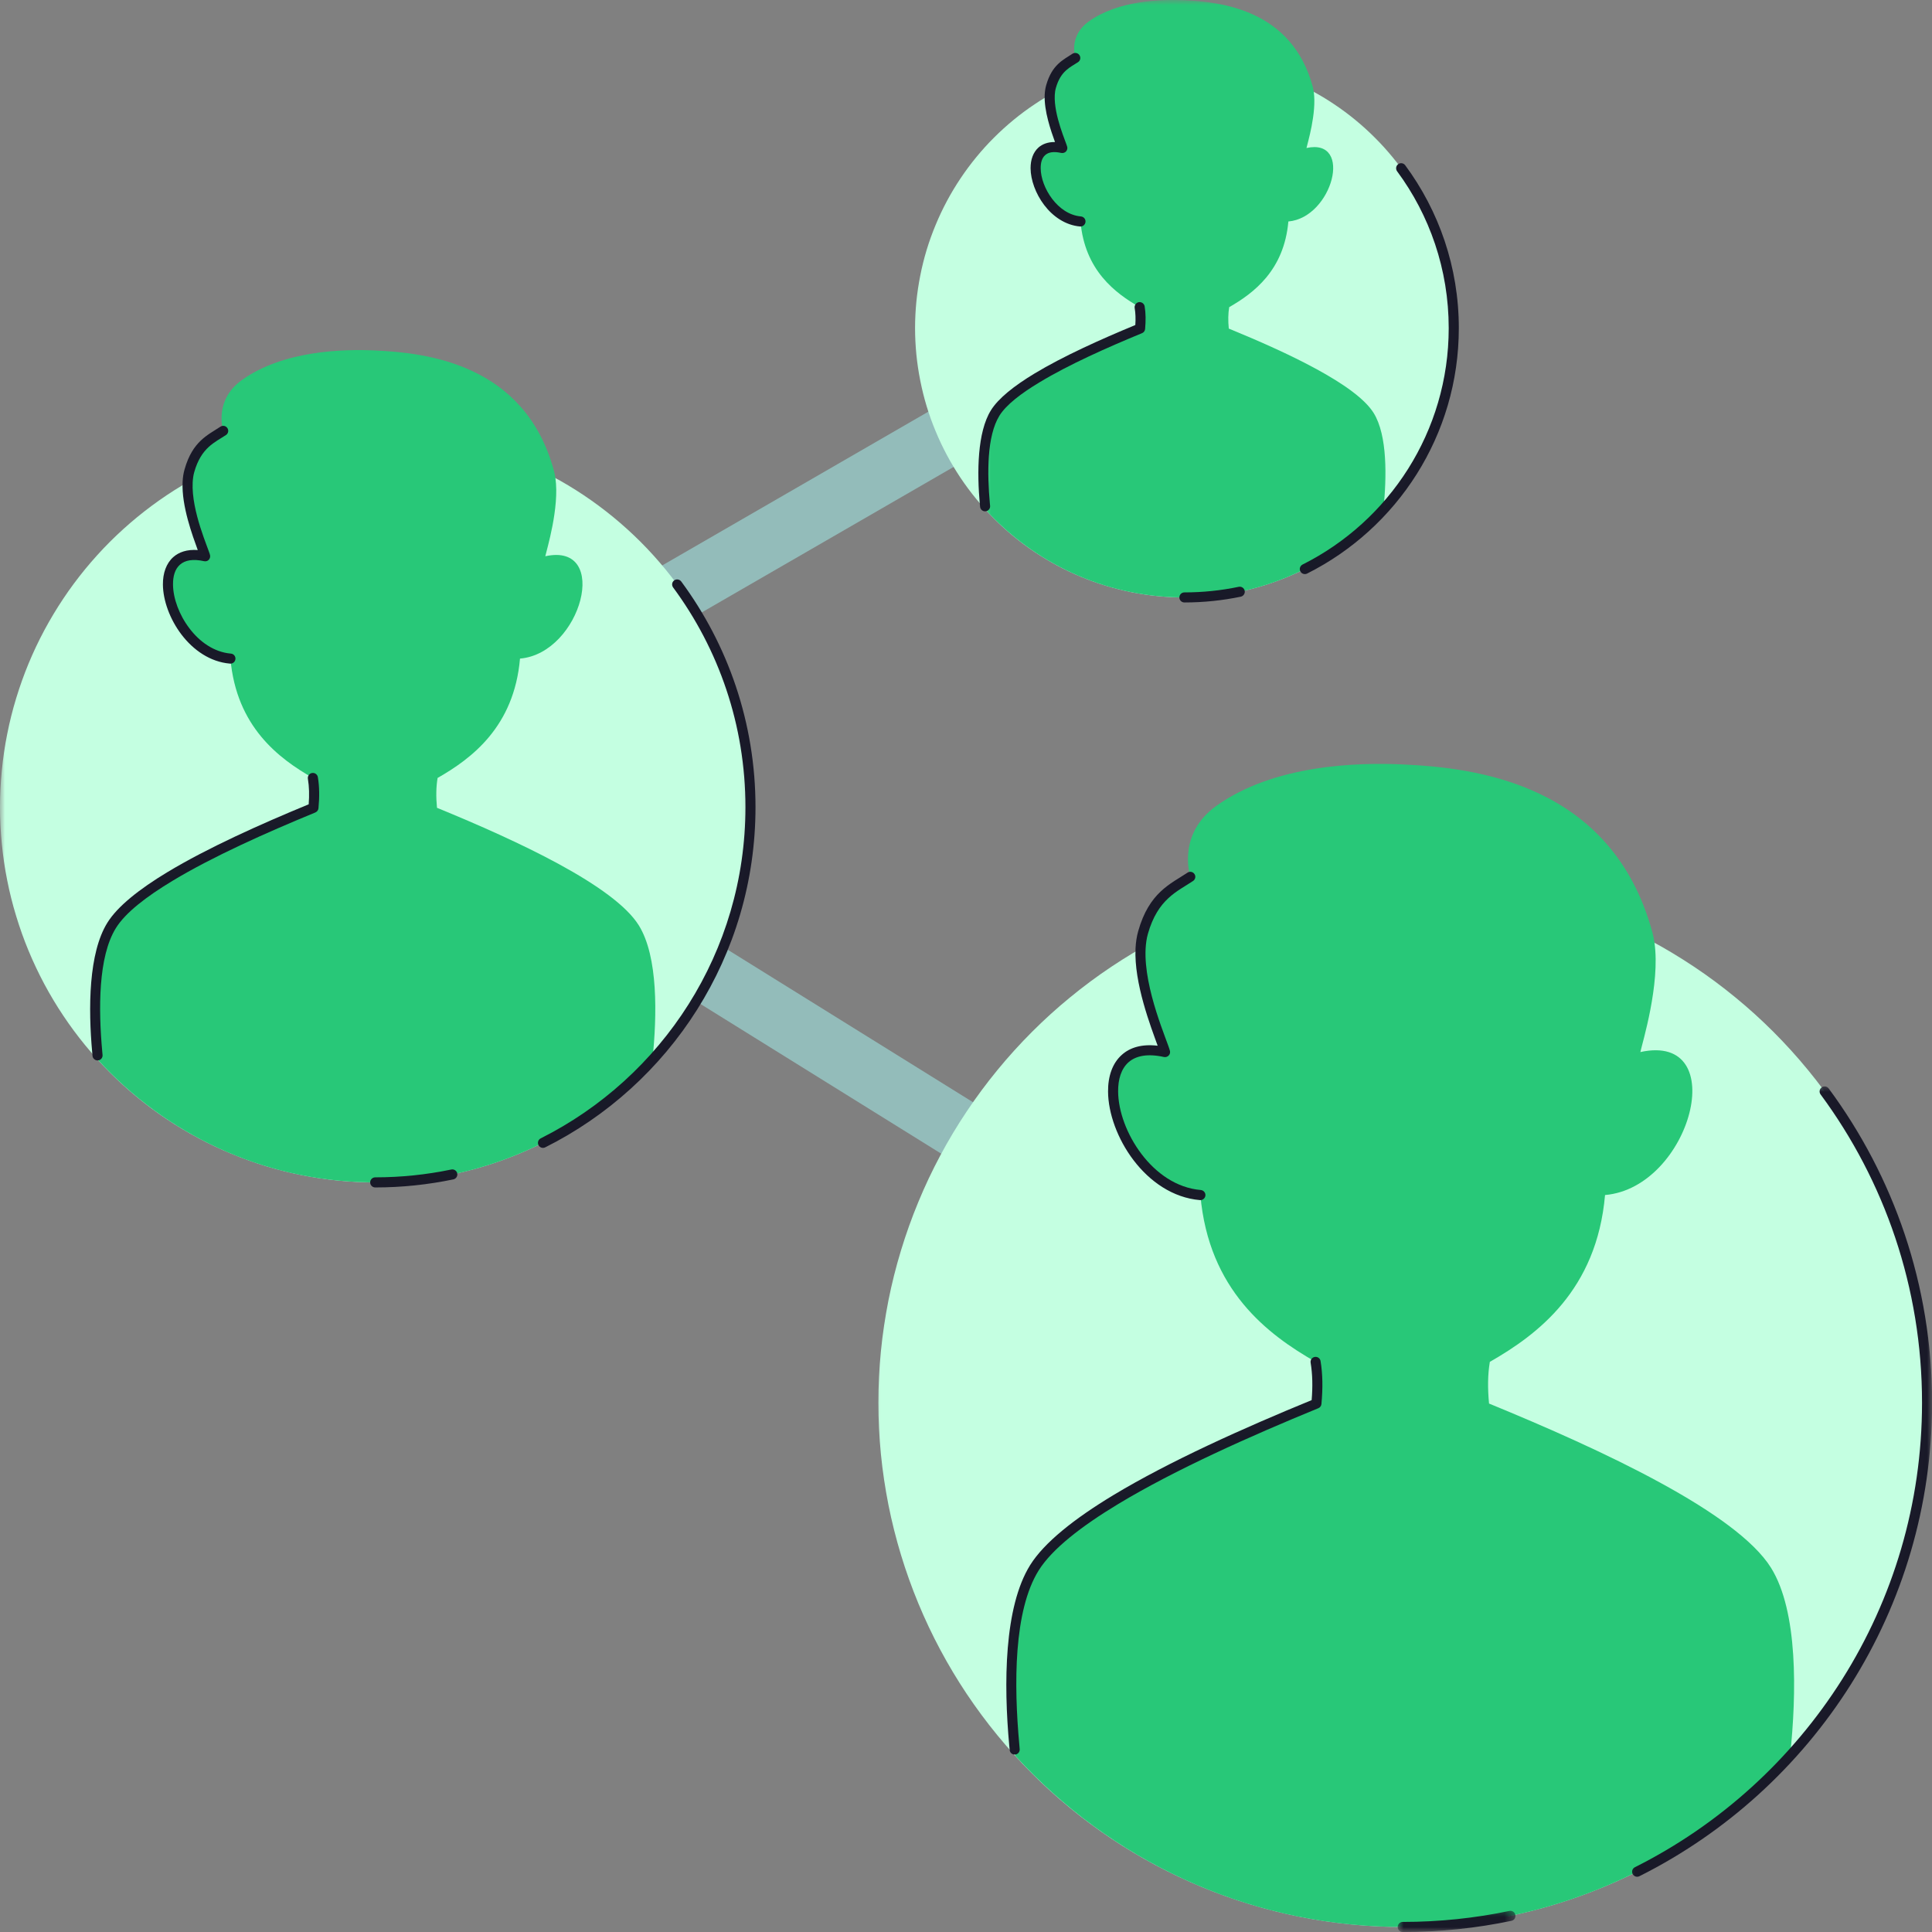 <svg width="192" height="192" viewBox="0 0 192 192" fill="none" xmlns="http://www.w3.org/2000/svg">
<rect x="0" y="0" width="192" height="192" fill="#808080" stroke="none"/>
<path fill-rule="evenodd" clip-rule="evenodd" d="M140.981 137.068C142.388 137.943 142.819 139.799 141.944 141.202C141.069 142.619 139.212 143.049 137.805 142.174L35.701 78.691C34.803 78.136 34.266 77.154 34.28 76.094C34.298 75.038 34.867 74.066 35.784 73.538L116.193 27.084C117.629 26.246 119.471 26.746 120.3 28.181C121.129 29.611 120.638 31.45 119.203 32.288L43.127 76.237L140.981 137.068Z" fill="#93BCBA"/>
<mask id="mask0_3281_11894" style="mask-type:luminance" maskUnits="userSpaceOnUse" x="0" y="42" width="75" height="77">
<path d="M0 42.435H74.793V118.289H0V42.435Z" fill="white"/>
</mask>
<g mask="url(#mask0_3281_11894)">
<path d="M74.58 80.215C74.58 81.437 74.52 82.654 74.4 83.872C74.279 85.085 74.099 86.293 73.863 87.493C73.627 88.687 73.326 89.872 72.974 91.039C72.617 92.21 72.21 93.358 71.742 94.483C71.275 95.613 70.751 96.715 70.177 97.794C69.599 98.872 68.974 99.919 68.293 100.933C67.617 101.947 66.89 102.928 66.112 103.872C65.339 104.817 64.52 105.72 63.659 106.581C62.793 107.447 61.89 108.266 60.946 109.039C60.001 109.817 59.024 110.544 58.006 111.22C56.992 111.9 55.946 112.525 54.867 113.1C53.793 113.678 52.686 114.197 51.561 114.664C50.432 115.132 49.283 115.544 48.112 115.901C46.945 116.252 45.76 116.549 44.566 116.789C43.367 117.026 42.158 117.206 40.945 117.326C39.728 117.447 38.51 117.502 37.288 117.502C36.07 117.502 34.853 117.447 33.635 117.326C32.417 117.206 31.214 117.026 30.015 116.789C28.815 116.549 27.635 116.252 26.463 115.901C25.297 115.544 24.149 115.132 23.019 114.664C21.894 114.197 20.788 113.678 19.713 113.1C18.635 112.525 17.588 111.9 16.574 111.22C15.556 110.544 14.579 109.817 13.634 109.039C12.69 108.266 11.787 107.447 10.921 106.581C10.06 105.72 9.241 104.817 8.463 103.872C7.69 102.928 6.963 101.947 6.287 100.933C5.607 99.919 4.982 98.872 4.403 97.794C3.829 96.715 3.306 95.613 2.838 94.483C2.37 93.358 1.963 92.21 1.607 91.039C1.25 89.872 0.954 88.687 0.718 87.493C0.477 86.293 0.301 85.085 0.181 83.872C0.06 82.654 0 81.437 0 80.215C0 78.992 0.06 77.775 0.181 76.562C0.301 75.344 0.477 74.14 0.718 72.941C0.954 71.742 1.25 70.562 1.607 69.39C1.963 68.224 2.37 67.075 2.838 65.946C3.306 64.816 3.829 63.714 4.403 62.636C4.982 61.561 5.607 60.515 6.287 59.497C6.963 58.483 7.69 57.506 8.463 56.561C9.241 55.617 10.06 54.709 10.921 53.848C11.787 52.983 12.69 52.168 13.634 51.39C14.579 50.617 15.556 49.89 16.574 49.209C17.588 48.533 18.635 47.904 19.713 47.33C20.788 46.755 21.894 46.232 23.019 45.765C24.149 45.297 25.297 44.885 26.463 44.533C27.635 44.177 28.815 43.88 30.015 43.644C31.214 43.404 32.417 43.228 33.635 43.107C34.853 42.987 36.07 42.927 37.288 42.927C38.51 42.927 39.728 42.987 40.945 43.107C42.158 43.228 43.367 43.404 44.566 43.644C45.76 43.88 46.945 44.177 48.112 44.533C49.283 44.885 50.432 45.297 51.561 45.765C52.686 46.232 53.793 46.755 54.867 47.33C55.946 47.904 56.992 48.533 58.006 49.209C59.024 49.89 60.001 50.617 60.946 51.39C61.89 52.168 62.793 52.983 63.659 53.848C64.52 54.709 65.339 55.617 66.117 56.561C66.89 57.506 67.617 58.483 68.293 59.497C68.974 60.515 69.599 61.561 70.177 62.636C70.751 63.714 71.275 64.816 71.742 65.946C72.21 67.075 72.617 68.224 72.974 69.39C73.326 70.562 73.627 71.742 73.863 72.941C74.099 74.14 74.279 75.344 74.4 76.562C74.52 77.775 74.58 78.992 74.58 80.215Z" fill="#C4FFE1"/>
</g>
<path fill-rule="evenodd" clip-rule="evenodd" d="M18.649 47.917C18.667 47.519 18.723 47.135 18.825 46.774C19.565 44.149 21.019 43.589 22.181 42.82C22.093 42.501 21.343 39.723 24.001 37.797C28.126 34.82 34.126 34.681 37.288 34.829C42.39 35.061 52.154 36.149 55.043 46.76C55.108 47.001 55.159 47.246 55.196 47.505C55.617 50.464 54.325 54.645 54.191 55.279C60.724 53.848 57.784 64.927 51.677 65.45C51.089 72.219 46.881 75.376 43.487 77.312C43.334 78.224 43.325 79.205 43.427 80.279C51.52 83.594 61.038 88.034 63.483 91.96C65.413 95.062 65.302 100.891 64.839 105.331C58.159 112.655 48.598 117.312 37.959 117.498C37.737 117.498 37.515 117.493 37.288 117.484C37.066 117.493 36.839 117.498 36.617 117.498C25.977 117.312 16.422 112.655 9.736 105.331C9.273 100.891 9.167 95.062 11.093 91.96C13.542 88.034 23.061 83.594 31.149 80.279C31.251 79.205 31.246 78.224 31.093 77.312C27.7 75.376 23.491 72.219 22.899 65.45C16.797 64.927 13.857 53.848 20.389 55.279C20.255 54.672 18.505 50.834 18.649 47.917Z" fill="#28C878"/>
<path fill-rule="evenodd" clip-rule="evenodd" d="M10.191 104.84C10.218 105.113 10.015 105.358 9.741 105.381C9.468 105.409 9.223 105.205 9.195 104.932C9.186 104.858 9.172 104.692 9.167 104.622C8.76 100.182 8.802 94.696 10.672 91.696C11.677 90.076 13.843 88.358 16.621 86.682C20.612 84.274 25.876 81.909 30.677 79.932C30.747 79.02 30.728 78.182 30.598 77.395C30.552 77.121 30.737 76.862 31.01 76.821C31.284 76.774 31.543 76.96 31.589 77.233C31.747 78.182 31.756 79.205 31.649 80.325C31.631 80.51 31.51 80.668 31.339 80.742C26.51 82.728 21.168 85.108 17.14 87.538C14.524 89.117 12.468 90.701 11.519 92.228C9.746 95.08 9.778 100.307 10.163 104.525C10.172 104.599 10.186 104.766 10.191 104.84Z" fill="#191928" fill-opacity="0.99"/>
<path fill-rule="evenodd" clip-rule="evenodd" d="M22.944 64.955C23.218 64.974 23.421 65.219 23.398 65.492C23.375 65.77 23.134 65.974 22.856 65.95C20.884 65.784 19.208 64.603 18.032 63.057C16.87 61.529 16.203 59.654 16.19 58.094C16.18 56.959 16.523 55.983 17.222 55.362C17.778 54.871 18.579 54.584 19.653 54.663C19.143 53.256 18.028 50.279 18.148 47.894C18.166 47.45 18.231 47.033 18.343 46.644C19.134 43.839 20.667 43.228 21.903 42.404C22.134 42.251 22.444 42.311 22.597 42.542C22.75 42.769 22.69 43.08 22.458 43.232C21.375 43.955 20 44.459 19.305 46.913C19.213 47.232 19.167 47.584 19.148 47.945C19.005 50.816 20.75 54.58 20.875 55.172C20.912 55.339 20.861 55.515 20.741 55.64C20.62 55.76 20.449 55.807 20.282 55.77C19.18 55.524 18.389 55.668 17.884 56.117C17.384 56.557 17.185 57.27 17.194 58.089C17.203 59.459 17.805 61.108 18.829 62.45C19.833 63.774 21.255 64.807 22.944 64.955Z" fill="#191928" fill-opacity="0.99"/>
<path fill-rule="evenodd" clip-rule="evenodd" d="M44.847 116.225C45.121 116.169 45.385 116.341 45.44 116.614C45.496 116.882 45.324 117.151 45.051 117.206C42.547 117.729 39.949 118.007 37.287 118.007C37.014 118.007 36.787 117.78 36.787 117.503C36.787 117.229 37.014 117.003 37.287 117.003C39.88 117.003 42.408 116.734 44.847 116.225Z" fill="#191928" fill-opacity="0.99"/>
<path fill-rule="evenodd" clip-rule="evenodd" d="M66.895 58.381C66.729 58.158 66.775 57.844 66.997 57.681C67.219 57.515 67.534 57.566 67.701 57.788C72.335 64.061 75.081 71.821 75.081 80.214C75.081 95.002 66.571 107.817 54.187 114.021C53.937 114.146 53.636 114.044 53.515 113.798C53.39 113.553 53.488 113.252 53.738 113.127C65.793 107.085 74.081 94.608 74.081 80.214C74.081 72.043 71.409 64.492 66.895 58.381Z" fill="#191928" fill-opacity="0.99"/>
<path d="M144.471 32.607C144.471 33.482 144.429 34.357 144.346 35.227C144.258 36.102 144.128 36.968 143.957 37.829C143.786 38.686 143.573 39.538 143.318 40.376C143.068 41.214 142.772 42.038 142.434 42.848C142.101 43.658 141.726 44.45 141.314 45.223C140.897 45.996 140.448 46.746 139.962 47.478C139.476 48.205 138.952 48.908 138.397 49.584C137.841 50.265 137.253 50.913 136.633 51.533C136.013 52.154 135.364 52.742 134.688 53.297C134.008 53.853 133.304 54.376 132.577 54.862C131.85 55.348 131.096 55.797 130.323 56.214C129.549 56.626 128.758 57.001 127.948 57.334C127.137 57.672 126.313 57.964 125.475 58.219C124.637 58.473 123.79 58.686 122.929 58.858C122.068 59.029 121.202 59.158 120.332 59.242C119.457 59.33 118.582 59.371 117.707 59.371C116.832 59.371 115.957 59.33 115.082 59.242C114.211 59.158 113.345 59.029 112.484 58.858C111.623 58.686 110.776 58.473 109.938 58.219C109.095 57.964 108.271 57.672 107.461 57.334C106.655 57.001 105.864 56.626 105.091 56.214C104.317 55.797 103.563 55.348 102.836 54.862C102.104 54.376 101.405 53.853 100.725 53.297C100.049 52.742 99.401 52.154 98.78 51.533C98.16 50.913 97.572 50.265 97.016 49.584C96.461 48.908 95.938 48.205 95.451 47.478C94.965 46.746 94.512 45.996 94.1 45.223C93.688 44.45 93.312 43.658 92.979 42.848C92.641 42.038 92.345 41.214 92.09 40.376C91.836 39.538 91.627 38.686 91.456 37.829C91.285 36.968 91.155 36.102 91.067 35.227C90.984 34.357 90.938 33.482 90.938 32.607C90.938 31.727 90.984 30.852 91.067 29.982C91.155 29.111 91.285 28.241 91.456 27.385C91.623 26.523 91.836 25.676 92.09 24.834C92.345 23.996 92.641 23.172 92.979 22.361C93.312 21.551 93.688 20.759 94.1 19.986C94.512 19.213 94.965 18.463 95.451 17.736C95.938 17.005 96.461 16.301 97.016 15.625C97.572 14.949 98.16 14.296 98.78 13.681C99.401 13.06 100.049 12.472 100.725 11.917C101.405 11.357 102.104 10.838 102.836 10.352C103.563 9.861 104.317 9.412 105.091 9C105.864 8.588 106.655 8.213 107.461 7.875C108.271 7.542 109.095 7.245 109.938 6.991C110.776 6.736 111.623 6.523 112.484 6.352C113.345 6.18 114.211 6.055 115.082 5.968C115.957 5.88 116.832 5.838 117.707 5.838C118.582 5.838 119.457 5.88 120.332 5.968C121.202 6.055 122.068 6.18 122.929 6.352C123.79 6.523 124.637 6.736 125.475 6.991C126.313 7.245 127.137 7.542 127.948 7.875C128.758 8.213 129.549 8.588 130.323 9C131.096 9.412 131.85 9.861 132.577 10.352C133.304 10.838 134.008 11.357 134.688 11.917C135.364 12.472 136.013 13.06 136.633 13.681C137.253 14.296 137.841 14.949 138.397 15.625C138.952 16.301 139.476 17.005 139.962 17.736C140.448 18.463 140.897 19.213 141.314 19.986C141.726 20.759 142.101 21.551 142.434 22.361C142.772 23.172 143.068 23.996 143.318 24.834C143.573 25.676 143.786 26.523 143.957 27.385C144.128 28.241 144.258 29.111 144.346 29.982C144.429 30.852 144.471 31.727 144.471 32.607Z" fill="#C4FFE1"/>
<mask id="mask1_3281_11894" style="mask-type:luminance" maskUnits="userSpaceOnUse" x="97" y="0" width="42" height="61">
<path d="M97.312 0H138.795V60.214H97.312V0Z" fill="white"/>
</mask>
<g mask="url(#mask1_3281_11894)">
<path fill-rule="evenodd" clip-rule="evenodd" d="M104.323 9.422C104.341 9.135 104.378 8.861 104.452 8.602C104.985 6.718 106.026 6.315 106.86 5.764C106.8 5.537 106.258 3.542 108.165 2.158C111.128 0.019 115.434 -0.079 117.707 0.023C121.369 0.19 128.374 0.972 130.453 8.593C130.499 8.764 130.532 8.94 130.559 9.125C130.86 11.25 129.934 14.25 129.837 14.709C134.527 13.681 132.416 21.63 128.036 22.01C127.61 26.866 124.592 29.13 122.156 30.524C122.045 31.177 122.041 31.88 122.115 32.654C127.92 35.033 134.754 38.218 136.509 41.038C137.893 43.26 137.814 47.446 137.481 50.635C132.684 55.89 125.828 59.233 118.189 59.367C118.027 59.367 117.869 59.362 117.707 59.358C117.545 59.362 117.383 59.367 117.226 59.367C109.587 59.233 102.725 55.89 97.929 50.635C97.596 47.446 97.517 43.26 98.906 41.038C100.661 38.218 107.494 35.033 113.3 32.654C113.374 31.88 113.369 31.177 113.258 30.524C110.823 29.13 107.8 26.866 107.378 22.01C102.994 21.63 100.887 13.681 105.573 14.709C105.48 14.269 104.221 11.519 104.323 9.422Z" fill="#28C878"/>
</g>
<path fill-rule="evenodd" clip-rule="evenodd" d="M98.396 50.265C98.424 50.543 98.22 50.788 97.942 50.811C97.669 50.839 97.424 50.635 97.401 50.362C97.391 50.311 97.382 50.191 97.378 50.135C97.081 46.922 97.123 42.941 98.48 40.769C99.211 39.593 100.776 38.348 102.799 37.126C105.642 35.408 109.392 33.723 112.827 32.301C112.869 31.695 112.85 31.13 112.762 30.602C112.721 30.334 112.906 30.075 113.174 30.028C113.447 29.987 113.707 30.172 113.753 30.44C113.869 31.13 113.873 31.88 113.799 32.7C113.781 32.885 113.66 33.047 113.489 33.112C110.026 34.538 106.202 36.241 103.318 37.987C101.461 39.103 100.003 40.223 99.327 41.302C98.067 43.33 98.1 47.047 98.373 50.043C98.378 50.094 98.391 50.214 98.396 50.265Z" fill="#191928" fill-opacity="0.99"/>
<path fill-rule="evenodd" clip-rule="evenodd" d="M107.418 21.509C107.696 21.532 107.9 21.773 107.876 22.051C107.853 22.329 107.608 22.532 107.335 22.509C105.876 22.38 104.636 21.514 103.77 20.375C102.918 19.255 102.427 17.875 102.418 16.727C102.413 15.866 102.677 15.13 103.205 14.657C103.594 14.319 104.131 14.106 104.844 14.116C104.455 13.041 103.742 11.027 103.821 9.398C103.839 9.069 103.886 8.759 103.969 8.467C104.552 6.407 105.673 5.949 106.58 5.342C106.812 5.194 107.122 5.254 107.275 5.481C107.427 5.713 107.367 6.027 107.136 6.176C106.381 6.68 105.413 7.027 104.932 8.74C104.867 8.958 104.835 9.199 104.821 9.449C104.724 11.491 105.969 14.176 106.062 14.602C106.099 14.768 106.048 14.94 105.927 15.065C105.807 15.185 105.631 15.231 105.464 15.199C104.733 15.037 104.205 15.111 103.872 15.412C103.538 15.704 103.418 16.18 103.423 16.722C103.427 17.68 103.853 18.829 104.566 19.768C105.265 20.685 106.247 21.407 107.418 21.509Z" fill="#191928" fill-opacity="0.99"/>
<path fill-rule="evenodd" clip-rule="evenodd" d="M123.103 58.316C123.372 58.261 123.636 58.432 123.696 58.705C123.752 58.974 123.576 59.237 123.307 59.298C121.497 59.673 119.626 59.872 117.705 59.872C117.427 59.872 117.205 59.65 117.205 59.372C117.205 59.094 117.427 58.872 117.705 58.872C119.552 58.872 121.358 58.682 123.103 58.316Z" fill="#191928" fill-opacity="0.99"/>
<path fill-rule="evenodd" clip-rule="evenodd" d="M138.841 17.019C138.679 16.797 138.726 16.482 138.948 16.315C139.17 16.153 139.485 16.2 139.647 16.422C142.994 20.95 144.976 26.547 144.976 32.607C144.976 43.274 138.832 52.52 129.897 57.001C129.651 57.122 129.35 57.025 129.225 56.775C129.1 56.529 129.202 56.228 129.448 56.103C138.059 51.788 143.971 42.885 143.971 32.607C143.971 26.769 142.068 21.38 138.841 17.019Z" fill="#191928" fill-opacity="0.99"/>
<mask id="mask2_3281_11894" style="mask-type:luminance" maskUnits="userSpaceOnUse" x="86" y="86" width="106" height="106">
<path d="M86.647 86.289H192.001V191.772H86.647V86.289Z" fill="white"/>
</mask>
<g mask="url(#mask2_3281_11894)">
<path d="M191.508 139.396C191.508 141.1 191.425 142.804 191.258 144.503C191.091 146.202 190.841 147.887 190.508 149.558C190.175 151.234 189.758 152.887 189.263 154.521C188.767 156.156 188.193 157.758 187.54 159.336C186.888 160.91 186.161 162.452 185.355 163.957C184.55 165.462 183.675 166.925 182.726 168.346C181.776 169.763 180.763 171.133 179.679 172.452C178.596 173.772 177.452 175.031 176.244 176.24C175.04 177.448 173.776 178.591 172.457 179.675C171.137 180.758 169.767 181.772 168.35 182.721C166.929 183.67 165.471 184.545 163.966 185.351C162.457 186.152 160.92 186.883 159.341 187.536C157.767 188.189 156.16 188.763 154.526 189.258C152.892 189.754 151.239 190.166 149.567 190.499C147.891 190.832 146.206 191.082 144.507 191.249C142.808 191.42 141.109 191.504 139.401 191.504C137.692 191.504 135.993 191.42 134.294 191.249C132.595 191.082 130.91 190.832 129.234 190.499C127.562 190.166 125.91 189.754 124.275 189.258C122.641 188.763 121.039 188.189 119.46 187.536C117.882 186.883 116.345 186.152 114.84 185.351C113.331 184.545 111.872 183.67 110.451 182.721C109.034 181.772 107.664 180.758 106.344 179.675C105.025 178.591 103.761 177.448 102.557 176.24C101.349 175.031 100.205 173.772 99.122 172.452C98.039 171.133 97.025 169.763 96.076 168.346C95.126 166.925 94.251 165.462 93.446 163.957C92.64 162.452 91.913 160.91 91.261 159.336C90.608 157.758 90.034 156.156 89.538 154.521C89.043 152.887 88.626 151.234 88.293 149.558C87.964 147.887 87.71 146.202 87.543 144.503C87.376 142.804 87.293 141.1 87.293 139.396C87.293 137.688 87.376 135.984 87.543 134.29C87.71 132.59 87.964 130.905 88.293 129.229C88.626 127.553 89.043 125.9 89.538 124.271C90.034 122.637 90.608 121.03 91.261 119.456C91.913 117.877 92.64 116.335 93.446 114.831C94.251 113.326 95.126 111.863 96.076 110.446C97.025 109.025 98.039 107.659 99.122 106.34C100.205 105.02 101.349 103.757 102.557 102.548C103.761 101.344 105.025 100.196 106.344 99.118C107.664 98.034 109.034 97.016 110.451 96.071C111.872 95.122 113.331 94.247 114.84 93.442C116.345 92.636 117.882 91.909 119.46 91.256C121.039 90.599 122.641 90.025 124.275 89.529C125.91 89.034 127.562 88.622 129.234 88.289C130.91 87.955 132.595 87.705 134.294 87.539C135.993 87.372 137.692 87.289 139.401 87.289C141.109 87.289 142.808 87.372 144.507 87.539C146.206 87.705 147.891 87.955 149.567 88.289C151.239 88.622 152.892 89.034 154.526 89.529C156.16 90.025 157.767 90.599 159.341 91.256C160.92 91.909 162.457 92.636 163.966 93.442C165.471 94.247 166.929 95.122 168.35 96.071C169.767 97.016 171.137 98.034 172.457 99.118C173.776 100.196 175.04 101.344 176.244 102.548C177.452 103.757 178.596 105.02 179.679 106.34C180.763 107.659 181.776 109.025 182.726 110.446C183.675 111.863 184.55 113.326 185.355 114.831C186.161 116.335 186.888 117.877 187.54 119.456C188.193 121.03 188.767 122.637 189.263 124.271C189.758 125.9 190.175 127.553 190.508 129.229C190.841 130.905 191.091 132.59 191.258 134.29C191.425 135.984 191.508 137.688 191.508 139.396Z" fill="#C4FFE1"/>
</g>
<path fill-rule="evenodd" clip-rule="evenodd" d="M113.349 94.261C113.377 93.705 113.455 93.168 113.594 92.668C114.636 88.997 116.664 88.214 118.289 87.14C118.164 86.696 117.117 82.811 120.831 80.122C126.595 75.96 134.979 75.765 139.4 75.969C146.53 76.293 160.169 77.816 164.211 92.65C164.299 92.983 164.368 93.326 164.419 93.687C165.012 97.821 163.206 103.659 163.017 104.553C172.146 102.548 168.04 118.03 159.507 118.761C158.683 128.22 152.799 132.632 148.058 135.34C147.845 136.609 147.836 137.979 147.979 139.484C159.285 144.118 172.586 150.322 176.003 155.808C178.697 160.137 178.549 168.286 177.897 174.489C168.563 184.726 155.206 191.23 140.34 191.49C140.025 191.49 139.715 191.48 139.4 191.471C139.086 191.48 138.771 191.49 138.461 191.49C123.594 191.23 110.238 184.726 100.9 174.489C100.251 168.286 100.099 160.137 102.798 155.808C106.214 150.322 119.516 144.118 130.821 139.484C130.965 137.979 130.951 136.609 130.743 135.34C125.997 132.632 120.118 128.22 119.293 118.761C110.761 118.03 106.654 102.548 115.784 104.553C115.599 103.696 113.15 98.34 113.349 94.261Z" fill="#28C878"/>
<path fill-rule="evenodd" clip-rule="evenodd" d="M101.336 173.823C101.364 174.091 101.16 174.341 100.887 174.369C100.609 174.388 100.369 174.193 100.341 173.916C100.332 173.814 100.309 173.582 100.299 173.48C99.734 167.323 99.781 159.702 102.373 155.54C103.772 153.295 106.772 150.924 110.624 148.596C116.221 145.22 123.619 141.901 130.351 139.142C130.462 137.794 130.439 136.572 130.249 135.424C130.203 135.146 130.388 134.896 130.661 134.85C130.934 134.804 131.193 134.989 131.235 135.257C131.453 136.572 131.467 137.98 131.323 139.531C131.305 139.716 131.184 139.882 131.013 139.947C124.253 142.72 116.776 146.058 111.142 149.457C107.457 151.684 104.559 153.929 103.221 156.068C100.721 160.082 100.753 167.443 101.299 173.388C101.309 173.49 101.327 173.721 101.336 173.823Z" fill="#191928" fill-opacity="0.99"/>
<path fill-rule="evenodd" clip-rule="evenodd" d="M119.335 118.262C119.608 118.289 119.817 118.53 119.794 118.808C119.766 119.081 119.525 119.285 119.252 119.266C116.548 119.035 114.256 117.41 112.65 115.299C111.053 113.201 110.131 110.623 110.117 108.484C110.104 106.951 110.557 105.646 111.493 104.822C112.289 104.109 113.456 103.734 115.048 103.923C114.391 102.095 112.678 97.71 112.849 94.243C112.877 93.641 112.965 93.067 113.113 92.539C114.201 88.682 116.312 87.854 118.011 86.724C118.238 86.567 118.553 86.631 118.706 86.863C118.858 87.085 118.794 87.4 118.567 87.548C117.02 88.59 115.067 89.312 114.076 92.807C113.946 93.27 113.877 93.77 113.849 94.289C113.65 98.321 116.09 103.604 116.27 104.451C116.307 104.618 116.257 104.785 116.136 104.905C116.016 105.025 115.84 105.081 115.673 105.044C114.053 104.683 112.9 104.914 112.155 105.562C111.418 106.22 111.108 107.266 111.118 108.474C111.131 110.428 111.988 112.775 113.446 114.692C114.886 116.586 116.919 118.058 119.335 118.262Z" fill="#191928" fill-opacity="0.99"/>
<mask id="mask3_3281_11894" style="mask-type:luminance" maskUnits="userSpaceOnUse" x="138" y="189" width="13" height="4">
<path d="M138.795 189.402H150.647V192.004H138.795V189.402Z" fill="white"/>
</mask>
<g mask="url(#mask3_3281_11894)">
<path fill-rule="evenodd" clip-rule="evenodd" d="M150.002 189.907C150.276 189.851 150.54 190.027 150.595 190.296C150.655 190.569 150.479 190.833 150.211 190.888C146.72 191.62 143.104 192.004 139.4 192.004C139.123 192.004 138.9 191.777 138.9 191.499C138.9 191.226 139.123 190.999 139.4 190.999C143.035 190.999 146.581 190.624 150.002 189.907Z" fill="#191928" fill-opacity="0.99"/>
</g>
<mask id="mask4_3281_11894" style="mask-type:luminance" maskUnits="userSpaceOnUse" x="161" y="107" width="31" height="81">
<path d="M161.314 107.623H192V187.032H161.314V107.623Z" fill="white"/>
</mask>
<g mask="url(#mask4_3281_11894)">
<path fill-rule="evenodd" clip-rule="evenodd" d="M180.93 108.766C180.763 108.544 180.809 108.229 181.032 108.067C181.254 107.9 181.569 107.951 181.735 108.173C188.189 116.905 192.009 127.706 192.009 139.396C192.009 159.98 180.161 177.818 162.92 186.457C162.675 186.582 162.374 186.48 162.249 186.235C162.124 185.985 162.226 185.684 162.471 185.564C179.388 177.087 191.009 159.586 191.009 139.396C191.009 127.933 187.263 117.335 180.93 108.766Z" fill="#191928" fill-opacity="0.99"/>
</g>
</svg>
